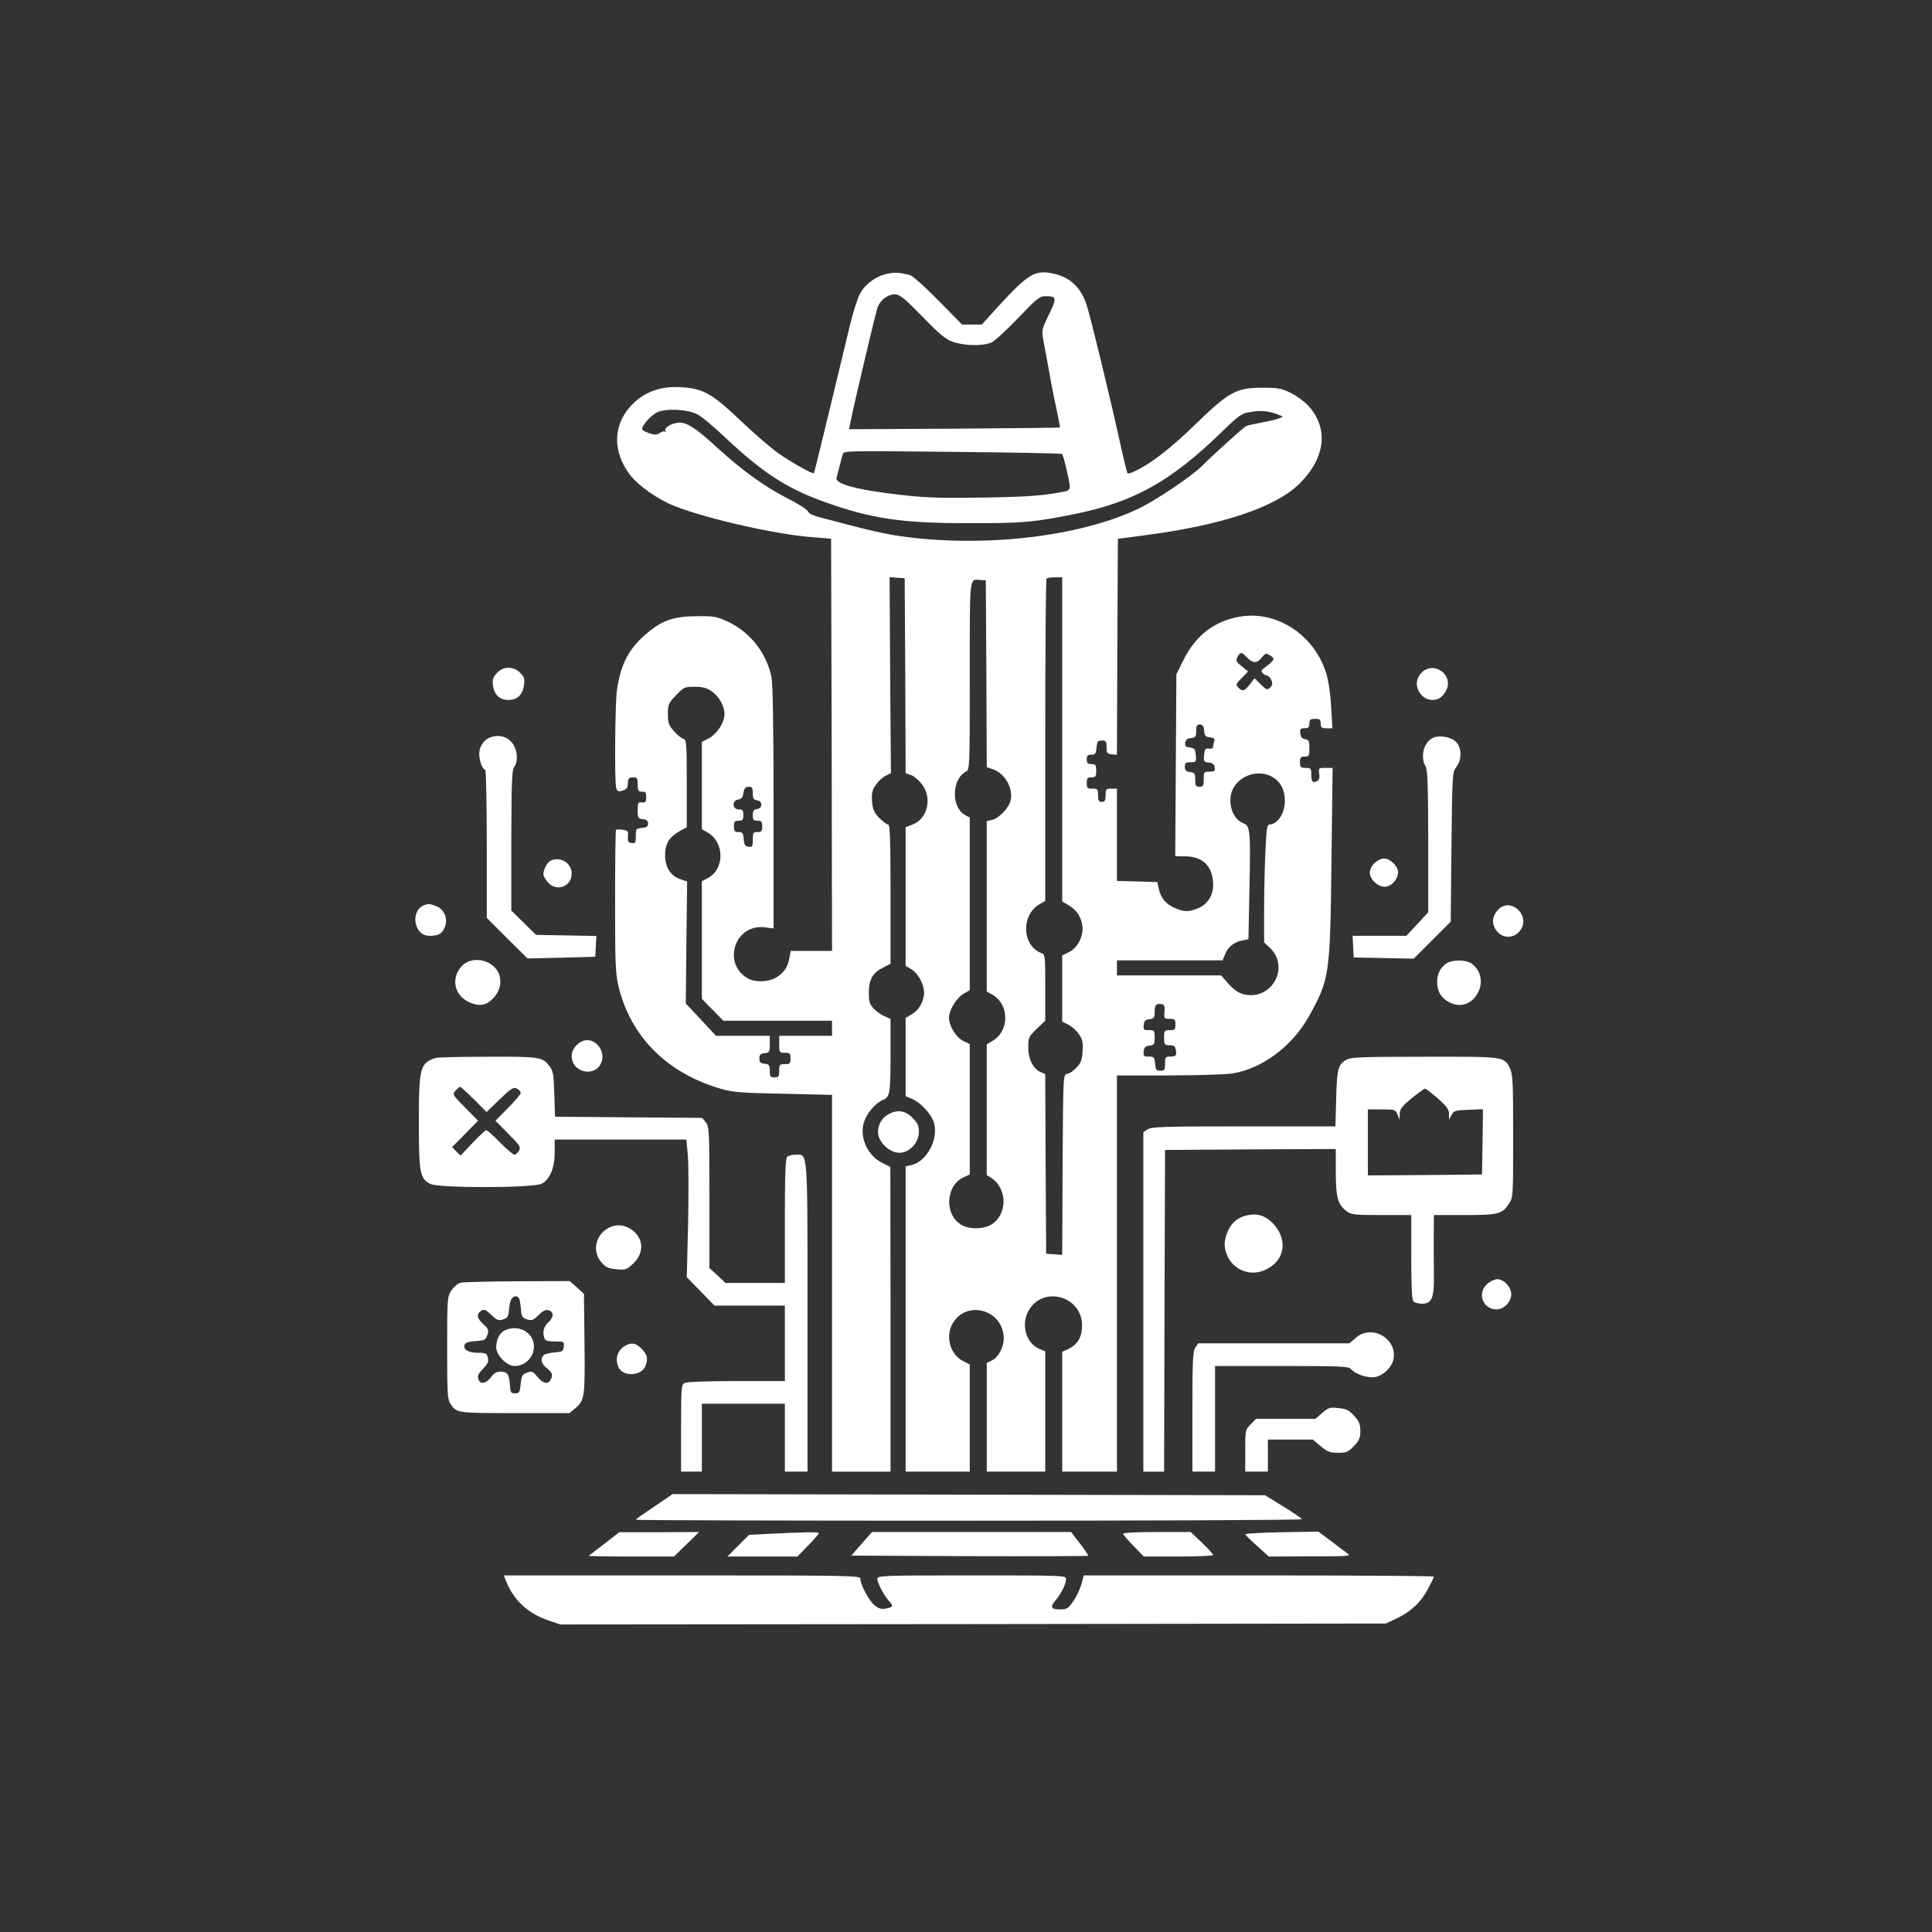 <?xml version="1.0" standalone="no"?>
<!DOCTYPE svg PUBLIC "-//W3C//DTD SVG 20010904//EN" "http://www.w3.org/TR/2001/REC-SVG-20010904/DTD/svg10.dtd">
<svg version="1.0" xmlns="http://www.w3.org/2000/svg" width="1024pt" height="1024pt"
    viewBox="0 0 1024 1024" preserveAspectRatio="xMidYMid meet">
    <rect x="0" y="0" width="1024" height="1024" fill="#333333" stroke="none"/>
    <g transform="translate(0,1024) scale(0.1,-0.1)" fill="#FFFFFF" stroke="none">
        <path d="M4709 8790 c-63 -11 -123 -54 -151 -107 -14 -26 -40 -109 -57 -183
-56 -234 -184 -765 -187 -768 -5 -7 -123 59 -189 106 -38 27 -128 104 -199
172 -154 146 -200 172 -321 178 -100 5 -177 -21 -243 -81 -112 -104 -122 -252
-24 -382 44 -59 151 -134 242 -169 175 -68 543 -151 735 -164 l90 -7 3 -1092
2 -1093 -110 0 -109 0 -7 -37 c-9 -50 -28 -78 -70 -104 -42 -25 -112 -27 -152
-4 -136 81 -66 289 91 270 l47 -6 0 640 c0 436 -4 657 -11 693 -27 128 -113
237 -229 292 -60 28 -73 31 -165 30 -120 0 -183 -21 -262 -87 -97 -79 -143
-164 -163 -304 -10 -73 -14 -484 -4 -519 5 -18 10 -21 32 -15 15 4 28 14 28
22 1 8 2 22 3 32 1 11 9 17 26 17 22 0 25 -4 25 -38 0 -34 3 -38 23 -38 18 1
22 -4 22 -29 0 -25 -4 -30 -22 -28 -21 3 -23 -2 -23 -41 0 -41 2 -45 28 -48
19 -2 27 -9 27 -23 0 -15 -8 -21 -32 -23 -31 -3 -33 -5 -33 -43 0 -36 -2 -40
-22 -37 -19 2 -22 8 -20 34 3 28 0 32 -27 36 -17 3 -33 2 -36 0 -3 -3 -5 -174
-5 -381 0 -341 2 -383 20 -456 66 -263 257 -453 541 -536 64 -18 107 -22 332
-26 l257 -6 0 -998 0 -999 155 0 155 0 0 808 -1 807 -42 21 c-80 39 -124 138
-97 219 15 46 61 99 99 115 38 15 41 34 41 251 l0 179 -32 14 c-18 7 -44 26
-58 41 -21 22 -25 37 -25 85 0 69 21 105 78 133 l37 19 0 369 c0 297 -3 369
-13 369 -7 0 -28 16 -47 35 -27 28 -34 44 -38 87 -3 44 0 59 20 88 13 19 36
41 52 48 l28 14 -4 519 -3 520 40 -3 40 -3 3 -517 2 -516 29 -10 c16 -6 41
-27 57 -48 57 -74 30 -186 -51 -215 l-35 -13 0 -367 0 -368 30 -18 c41 -24 74
-94 67 -140 -8 -45 -31 -81 -68 -101 l-29 -17 0 -207 0 -208 33 -14 c48 -20
105 -83 118 -129 23 -87 -40 -204 -120 -222 l-31 -7 0 -809 0 -809 170 0 170
0 0 284 0 284 -37 19 c-68 35 -94 133 -53 200 77 127 270 69 270 -82 0 -47
-30 -101 -65 -117 l-25 -11 0 -289 0 -288 155 0 155 0 0 319 0 319 -30 12
c-70 29 -99 124 -61 198 72 141 286 86 286 -73 0 -62 -23 -101 -73 -125 l-32
-15 0 -317 0 -318 145 0 145 0 0 1050 0 1050 273 0 c149 0 301 5 337 10 159
25 319 144 408 304 109 197 112 216 119 819 l6 497 -38 0 c-36 0 -37 -1 -33
-31 3 -21 0 -33 -12 -39 -23 -12 -30 -3 -30 37 0 30 -3 33 -30 33 -27 0 -30 3
-30 30 0 25 4 30 25 30 23 0 25 4 25 44 0 39 -3 45 -22 48 -17 2 -24 11 -26
31 -3 23 0 27 22 27 21 0 26 5 26 25 0 21 5 25 30 25 25 0 30 -4 30 -25 0 -21
5 -25 31 -25 l31 0 -7 118 c-4 71 -15 141 -27 177 -65 202 -261 329 -455 297
-136 -23 -235 -99 -301 -231 l-37 -75 -3 -482 -3 -482 56 -1 c93 -1 145 -56
145 -152 0 -56 -31 -103 -80 -123 -52 -21 -75 -20 -127 3 -46 21 -72 54 -82
104 l-7 32 -107 3 -107 3 0 244 0 245 -30 0 c-28 0 -30 -3 -30 -35 0 -28 -4
-35 -20 -35 -16 0 -20 7 -20 35 0 32 -2 35 -30 35 -27 0 -30 3 -30 30 0 25 4
30 25 30 22 0 25 4 25 35 0 31 -3 35 -25 35 -20 0 -25 5 -25 25 0 20 5 25 24
25 21 0 25 5 28 38 3 32 6 37 28 37 22 0 25 -4 25 -35 0 -31 3 -35 27 -38 l28
-3 2 573 3 572 135 18 c413 53 698 148 826 273 139 137 158 293 49 414 -20 22
-62 53 -93 68 -50 25 -68 28 -152 28 -137 0 -176 -21 -355 -195 -132 -128
-232 -205 -317 -246 -21 -10 -40 -16 -42 -13 -2 2 -21 78 -41 169 -55 249
-154 657 -176 725 -30 92 -88 146 -176 165 -99 21 -132 1 -304 -187 l-75 -83
-52 0 -53 0 -127 129 c-82 83 -137 132 -155 135 -56 12 -73 13 -108 6z m180
-228 c95 -98 125 -122 165 -135 60 -20 155 -22 199 -3 18 7 82 66 143 130 99
104 114 116 145 116 60 0 62 -8 18 -98 -38 -79 -39 -84 -29 -135 5 -28 19
-101 30 -162 10 -60 28 -152 40 -204 11 -52 19 -95 17 -97 -1 -1 -253 -4 -560
-6 l-557 -3 6 30 c20 102 137 595 146 618 15 38 54 67 91 67 25 0 49 -19 146
-118z m-1195 -517 c22 -10 89 -66 150 -124 197 -186 329 -271 525 -341 252
-90 409 -113 766 -113 282 -1 346 5 564 49 312 64 506 172 776 434 87 85 106
99 145 105 61 11 98 8 145 -9 39 -14 40 -14 15 -23 -14 -6 -56 -16 -95 -23
-38 -7 -75 -15 -81 -19 -16 -8 -180 -157 -229 -207 -58 -58 -249 -187 -347
-233 -306 -144 -801 -203 -1232 -146 -105 14 -176 30 -450 103 -36 9 -60 21
-63 31 -2 9 -52 41 -110 70 -119 61 -239 147 -369 266 -111 102 -160 135 -202
135 -38 0 -85 -27 -75 -44 3 -6 3 -8 -2 -4 -4 4 -16 1 -27 -6 -15 -11 -27 -12
-51 -4 -18 6 -36 14 -41 19 -13 12 37 73 76 93 44 22 158 18 212 -9z m1935
-211 c8 -7 40 -145 41 -171 0 -16 -7 -24 -22 -27 -108 -22 -189 -29 -423 -33
-212 -4 -304 -2 -424 11 -251 27 -377 60 -367 94 3 9 10 37 16 62 6 25 14 53
17 63 5 18 28 18 581 12 317 -3 579 -8 581 -11z m1 -1513 l0 -859 34 -20 c43
-26 66 -60 73 -110 7 -53 -26 -117 -72 -139 l-35 -17 0 -175 0 -176 33 -16
c17 -9 43 -31 55 -50 20 -28 23 -44 20 -92 -3 -46 -10 -63 -33 -86 -15 -17
-37 -31 -49 -33 -21 -3 -21 -3 -24 -481 l-2 -478 -43 3 -42 3 -3 476 -2 476
-25 11 c-40 18 -65 69 -65 131 0 51 2 57 45 98 l45 43 0 175 c0 173 0 176 -22
184 -102 40 -107 203 -7 259 l29 17 0 851 c0 468 3 854 7 857 3 4 24 7 45 7
l38 0 0 -859z m-402 348 l2 -495 35 -12 c64 -24 107 -103 91 -167 -9 -37 -63
-93 -96 -100 l-30 -7 0 -451 0 -452 30 -17 c91 -52 91 -194 -1 -246 l-29 -17
0 -346 0 -347 25 -16 c85 -56 85 -193 0 -246 -42 -26 -119 -27 -161 -1 -90 55
-82 207 13 251 l33 15 0 346 0 345 -35 17 c-37 18 -75 79 -75 122 0 41 38 104
76 127 l34 20 0 457 0 458 -23 12 c-76 40 -74 190 2 231 21 11 21 17 21 510 0
538 -3 510 55 506 l30 -2 3 -495z m1382 86 c30 -32 53 -32 79 1 17 22 22 23
40 12 12 -7 21 -16 21 -20 0 -8 -20 -28 -48 -47 -16 -11 -19 -18 -10 -28 6 -7
16 -13 23 -13 6 0 17 -11 23 -24 8 -18 7 -27 -6 -40 -15 -15 -19 -13 -49 16
l-34 33 -25 -33 c-29 -36 -39 -39 -61 -16 -14 14 -13 19 18 50 l34 35 -34 28
c-30 24 -32 30 -22 49 15 28 22 28 51 -3z m-2839 -178 c39 -26 69 -79 69 -122
0 -45 -40 -105 -82 -128 l-38 -19 0 -231 0 -232 30 -17 c91 -52 92 -196 0
-243 l-30 -16 0 -311 0 -312 57 -58 57 -58 288 0 288 0 0 -40 0 -40 -140 0
-140 0 0 -45 c0 -43 1 -45 30 -45 27 0 30 -3 30 -30 0 -27 -3 -30 -30 -30 -28
0 -30 -3 -30 -35 0 -31 -3 -35 -25 -35 -22 0 -25 4 -25 34 0 30 -3 35 -27 38
-22 2 -28 8 -28 28 0 20 6 26 28 28 25 3 27 7 27 48 l0 44 -142 0 -143 0 -80
86 -80 85 3 324 4 323 -36 12 c-51 17 -80 62 -81 126 0 62 22 98 78 129 l37
20 0 232 c0 220 -1 232 -19 238 -11 3 -34 22 -50 41 -27 30 -31 43 -31 89 0
51 3 58 43 100 41 43 46 45 99 45 41 0 64 -6 89 -23z m2611 -209 c3 -28 8 -34
31 -36 21 -3 27 -8 23 -19 -3 -8 -6 -21 -6 -29 0 -10 -8 -14 -22 -12 -20 3
-23 -2 -26 -34 -3 -34 -1 -37 25 -40 20 -2 29 -9 31 -25 3 -20 -1 -23 -27 -23
-29 0 -31 -2 -31 -40 0 -35 -3 -40 -22 -40 -20 0 -23 5 -23 37 0 34 -3 38 -27
41 -22 3 -28 9 -28 28 0 20 5 24 31 24 29 0 30 2 27 38 -3 32 -7 37 -31 40
-23 3 -28 8 -25 25 2 16 11 23 31 25 24 3 27 8 27 38 0 27 4 34 19 34 15 0 21
-8 23 -32z m365 -248 c42 -25 63 -68 63 -127 0 -63 -39 -122 -81 -123 -13 0
-17 -22 -22 -142 -4 -79 -7 -220 -7 -313 l0 -170 30 -28 c111 -105 7 -286
-142 -246 -23 6 -51 25 -76 54 l-40 45 -276 0 -276 0 0 40 0 40 280 0 280 0
14 34 c16 39 47 63 93 72 l30 6 5 253 c7 325 5 348 -33 362 -62 24 -89 126
-49 191 42 69 139 94 207 52z m-2757 -84 c0 -28 4 -35 23 -38 14 -2 22 -10 22
-23 0 -13 -8 -21 -22 -23 -18 -3 -23 -10 -23 -33 0 -24 4 -29 25 -29 21 0 25
-5 25 -30 0 -25 -4 -30 -25 -30 -23 0 -25 -4 -25 -41 0 -36 -2 -40 -22 -37
-19 2 -24 10 -26 41 -3 32 -7 37 -28 37 -20 0 -24 5 -24 30 0 25 4 30 25 30
21 0 25 5 25 30 0 25 -4 30 -25 30 -34 0 -37 47 -3 52 14 2 24 11 26 23 6 37
11 45 32 45 16 0 20 -6 20 -34z m2182 -1158 c-3 -36 -2 -38 27 -38 28 0 31 -3
31 -30 0 -27 -3 -30 -30 -30 -28 0 -30 -2 -30 -40 0 -37 2 -40 29 -40 23 0 30
-5 33 -25 6 -30 2 -35 -31 -35 -23 0 -26 -4 -26 -37 0 -34 -3 -38 -25 -38 -22
0 -25 5 -28 38 -3 34 -6 37 -33 37 -27 0 -30 3 -27 28 2 21 9 28 31 30 24 3
27 7 27 43 0 37 -2 39 -31 39 -27 0 -30 3 -27 28 2 21 9 28 31 30 23 3 27 8
27 36 0 39 7 48 35 44 17 -3 19 -9 17 -40z" />
        <path d="M2634 6673 c-22 -23 -25 -35 -21 -68 7 -48 36 -75 82 -75 46 0 75 27
82 77 5 35 2 45 -20 67 -36 36 -89 36 -123 -1z" />
        <path d="M7535 6675 c-68 -67 12 -179 96 -135 10 6 26 24 34 40 42 82 -65 160
-130 95z" />
        <path d="M2594 6330 c-31 -12 -54 -49 -54 -87 0 -35 18 -83 32 -83 4 0 8 -177
8 -393 l0 -392 108 -108 108 -107 179 4 180 5 3 55 3 55 -160 3 -160 3 -66 65
-65 64 0 371 c1 309 3 373 15 389 20 26 19 81 -2 116 -26 45 -78 61 -129 40z" />
        <path d="M7594 6329 c-48 -24 -67 -99 -39 -149 12 -20 14 -94 15 -400 l0 -375
-58 -63 -58 -62 -142 0 -143 0 3 -57 3 -58 159 -3 159 -3 98 98 98 98 4 397
c4 387 5 397 26 423 30 39 29 104 -3 134 -27 26 -90 36 -122 20z" />
        <path d="M2922 5680 c-21 -9 -42 -46 -42 -75 0 -8 11 -26 23 -41 46 -53 127
-24 127 46 0 54 -57 91 -108 70z" />
        <path d="M7285 5665 c-14 -13 -25 -36 -25 -50 0 -35 42 -75 79 -75 35 0 71 39
71 77 0 32 -42 73 -75 73 -14 0 -37 -11 -50 -25z" />
        <path d="M2250 5443 c-78 -28 -57 -163 25 -163 47 0 64 8 80 40 22 43 3 98
-40 116 -37 15 -42 15 -65 7z" />
        <path d="M7940 5418 c-28 -31 -34 -61 -18 -95 29 -60 104 -65 139 -9 50 80
-58 172 -121 104z" />
        <path d="M2450 5122 c-62 -63 -44 -158 37 -194 54 -24 90 -18 127 21 33 34 45
76 34 118 -21 81 -139 114 -198 55z" />
        <path d="M7672 5137 c-35 -20 -55 -57 -55 -101 0 -52 23 -89 70 -111 126 -60
226 129 111 209 -27 19 -94 20 -126 3z" />
        <path d="M3090 4723 c-34 -13 -60 -47 -60 -80 0 -90 128 -116 158 -32 23 63
-38 134 -98 112z" />
        <path d="M2310 4633 c-84 -27 -90 -50 -90 -344 0 -266 6 -296 61 -324 43 -23
547 -22 590 1 43 22 69 83 69 167 l0 67 349 0 349 0 8 -87 c4 -49 4 -213 1
-365 l-7 -277 74 -76 73 -75 186 0 187 0 0 -200 0 -200 -256 0 c-157 0 -263
-4 -275 -10 -18 -10 -19 -24 -19 -240 l0 -230 55 0 55 0 0 180 0 180 220 0
220 0 0 -180 0 -180 60 0 60 0 0 818 c0 907 3 862 -64 862 -17 0 -37 -5 -44
-12 -9 -9 -12 -98 -12 -340 l0 -328 -157 0 -158 0 -42 40 -43 39 0 374 c0 354
-1 376 -19 398 l-19 24 -390 3 -390 3 -4 119 c-3 102 -6 123 -24 147 -38 51
-49 53 -329 52 -143 0 -267 -3 -275 -6z m202 -220 l67 -67 70 68 c62 59 73 66
91 56 11 -6 20 -16 20 -23 0 -6 -30 -42 -67 -79 l-67 -68 68 -69 c61 -61 67
-71 57 -90 -7 -11 -17 -21 -24 -21 -7 0 -42 29 -77 65 -35 36 -68 65 -73 65
-4 0 -37 -30 -72 -67 l-64 -68 -23 23 -22 22 69 70 69 70 -69 70 c-68 68 -68
70 -50 90 10 11 21 20 24 20 3 0 36 -30 73 -67z" />
        <path d="M7138 4624 c-45 -24 -52 -48 -56 -206 l-4 -148 -487 0 c-424 0 -489
-2 -509 -16 l-22 -15 0 -900 0 -899 55 0 55 0 2 853 3 852 453 3 452 2 0 -120
c0 -134 10 -173 55 -208 26 -20 39 -22 186 -22 l159 0 0 -223 c0 -160 3 -226
12 -235 7 -7 27 -12 45 -12 51 0 64 30 63 142 -1 51 -1 146 -1 211 l1 117 163
0 c179 0 198 5 234 59 23 34 23 37 23 360 0 290 -2 330 -18 361 -30 60 -29 60
-452 59 -320 0 -390 -2 -412 -15z m483 -206 c47 -42 59 -58 59 -83 l0 -30 13
25 c12 23 19 25 90 28 l77 3 -2 -173 -3 -173 -302 -3 -303 -2 0 175 0 175 73
0 c70 0 74 -1 84 -27 l11 -28 1 31 c1 26 12 41 63 83 35 28 67 51 71 51 5 0
35 -24 68 -52z" />
        <path d="M4704 4331 c-42 -25 -61 -80 -44 -122 19 -44 65 -79 107 -79 53 0
103 53 103 110 0 34 -6 48 -34 76 -40 40 -83 45 -132 15z" />
        <path d="M6613 3799 c-50 -10 -83 -36 -104 -82 -22 -50 -24 -86 -5 -130 31
-76 118 -112 194 -81 108 43 133 156 54 244 -40 45 -85 61 -139 49z" />
        <path d="M3234 3736 c-77 -34 -99 -127 -46 -187 23 -26 38 -33 79 -36 47 -5
54 -3 87 28 61 55 59 134 -4 180 -35 26 -79 32 -116 15z" />
        <path d="M7884 3436 c-57 -48 -26 -136 48 -136 39 0 78 40 78 80 0 38 -39 80
-74 80 -14 0 -37 -11 -52 -24z" />
        <path d="M2440 3441 c-14 -4 -35 -22 -47 -40 -22 -33 -23 -40 -23 -305 0 -240
2 -274 17 -296 34 -50 31 -49 340 -50 l291 0 30 25 c51 43 53 59 50 344 l-3
263 -37 34 -38 34 -277 -1 c-153 -1 -289 -4 -303 -8z m315 -93 c2 -13 6 -38 7
-57 2 -28 8 -36 31 -44 25 -8 33 -5 62 23 24 24 38 30 54 25 28 -9 27 -36 -4
-65 -24 -23 -31 -52 -19 -84 4 -12 20 -16 56 -16 48 0 49 -1 46 -27 -3 -25 -7
-28 -48 -31 -24 -2 -50 -8 -57 -14 -20 -16 -15 -45 10 -65 33 -26 39 -40 27
-63 -15 -29 -40 -25 -71 12 -24 29 -29 32 -55 23 -26 -9 -30 -16 -34 -60 -5
-45 -7 -50 -30 -50 -23 0 -25 4 -28 50 -4 53 -13 65 -53 65 -17 0 -33 -10 -47
-30 -26 -35 -58 -39 -67 -9 -5 16 1 30 25 54 26 27 31 39 26 59 -6 23 -11 26
-55 26 -51 0 -78 18 -68 44 4 10 24 16 58 18 48 3 53 6 62 32 9 26 6 33 -22
58 -34 31 -37 54 -9 72 14 8 24 4 52 -23 30 -29 38 -32 63 -24 24 8 28 15 31
54 2 24 8 49 14 56 16 20 37 15 43 -9z" />
        <path d="M2674 3188 c-26 -12 -44 -49 -44 -89 0 -42 56 -99 97 -99 57 0 103
46 103 103 0 75 -83 121 -156 85z" />
        <path d="M7187 3150 l-35 -30 -400 0 -401 0 -15 -22 c-14 -19 -16 -69 -16
-340 l0 -318 60 0 60 0 0 280 0 280 354 0 c317 0 355 -2 367 -17 20 -23 72
-43 113 -43 47 0 103 48 112 97 20 109 -116 186 -199 113z" />
        <path d="M3315 3108 c-43 -23 -58 -74 -35 -118 25 -47 116 -43 139 6 18 40 13
63 -18 95 -31 31 -53 35 -86 17z" />
        <path d="M7008 2751 l-36 -31 -157 0 -157 0 -29 -29 c-29 -29 -29 -31 -29
-140 l0 -111 60 0 60 0 0 85 0 85 119 0 119 0 42 -35 c36 -30 49 -35 92 -35
45 0 54 4 84 36 28 29 34 43 34 80 0 36 -6 51 -33 80 -28 31 -42 37 -84 41
-45 5 -53 2 -85 -26z" />
        <path d="M3468 2255 c-54 -36 -98 -67 -98 -70 0 -3 794 -5 1765 -5 971 0 1765
3 1765 8 0 4 -44 34 -98 67 l-97 60 -1570 3 -1570 3 -97 -66z" />
        <path d="M3204 2058 c-44 -33 -81 -62 -83 -64 -2 -2 98 -4 223 -4 l228 0 67
65 66 65 -211 -1 -212 0 -78 -61z" />
        <path d="M4068 2110 l-98 -5 -57 -57 -58 -58 185 0 186 0 57 58 c31 32 57 61
57 66 0 7 -69 6 -272 -4z" />
        <path d="M4567 2058 l-55 -63 625 -3 c345 -1 628 0 630 2 3 2 -17 32 -43 65
l-47 61 -528 0 -527 0 -55 -62z" />
        <path d="M5952 2110 c2 -5 27 -34 57 -65 l53 -55 184 0 c101 0 184 4 184 8 0
5 -27 34 -59 65 l-60 57 -181 0 c-111 0 -180 -4 -178 -10z" />
        <path d="M6600 2108 c0 -3 28 -31 63 -62 l62 -56 220 1 c210 0 219 1 195 17
-13 9 -53 39 -88 66 l-64 48 -194 -3 c-107 -2 -194 -7 -194 -11z" />
        <path d="M2685 1853 c41 -98 116 -166 223 -202 l62 -21 2188 2 2187 3 56 26
c76 36 130 86 168 158 17 32 31 62 31 65 0 3 -418 6 -928 6 l-928 0 -12 -46
c-7 -25 -26 -66 -43 -90 -27 -39 -34 -44 -69 -44 -50 0 -56 11 -26 47 31 37
56 87 56 113 0 20 -3 20 -500 20 -471 0 -500 -1 -500 -18 0 -22 36 -90 63
-119 24 -26 21 -31 -19 -39 -21 -4 -37 0 -58 17 -29 23 -76 110 -76 142 0 16
-52 17 -945 17 l-945 0 15 -37z" />
    </g>
</svg>